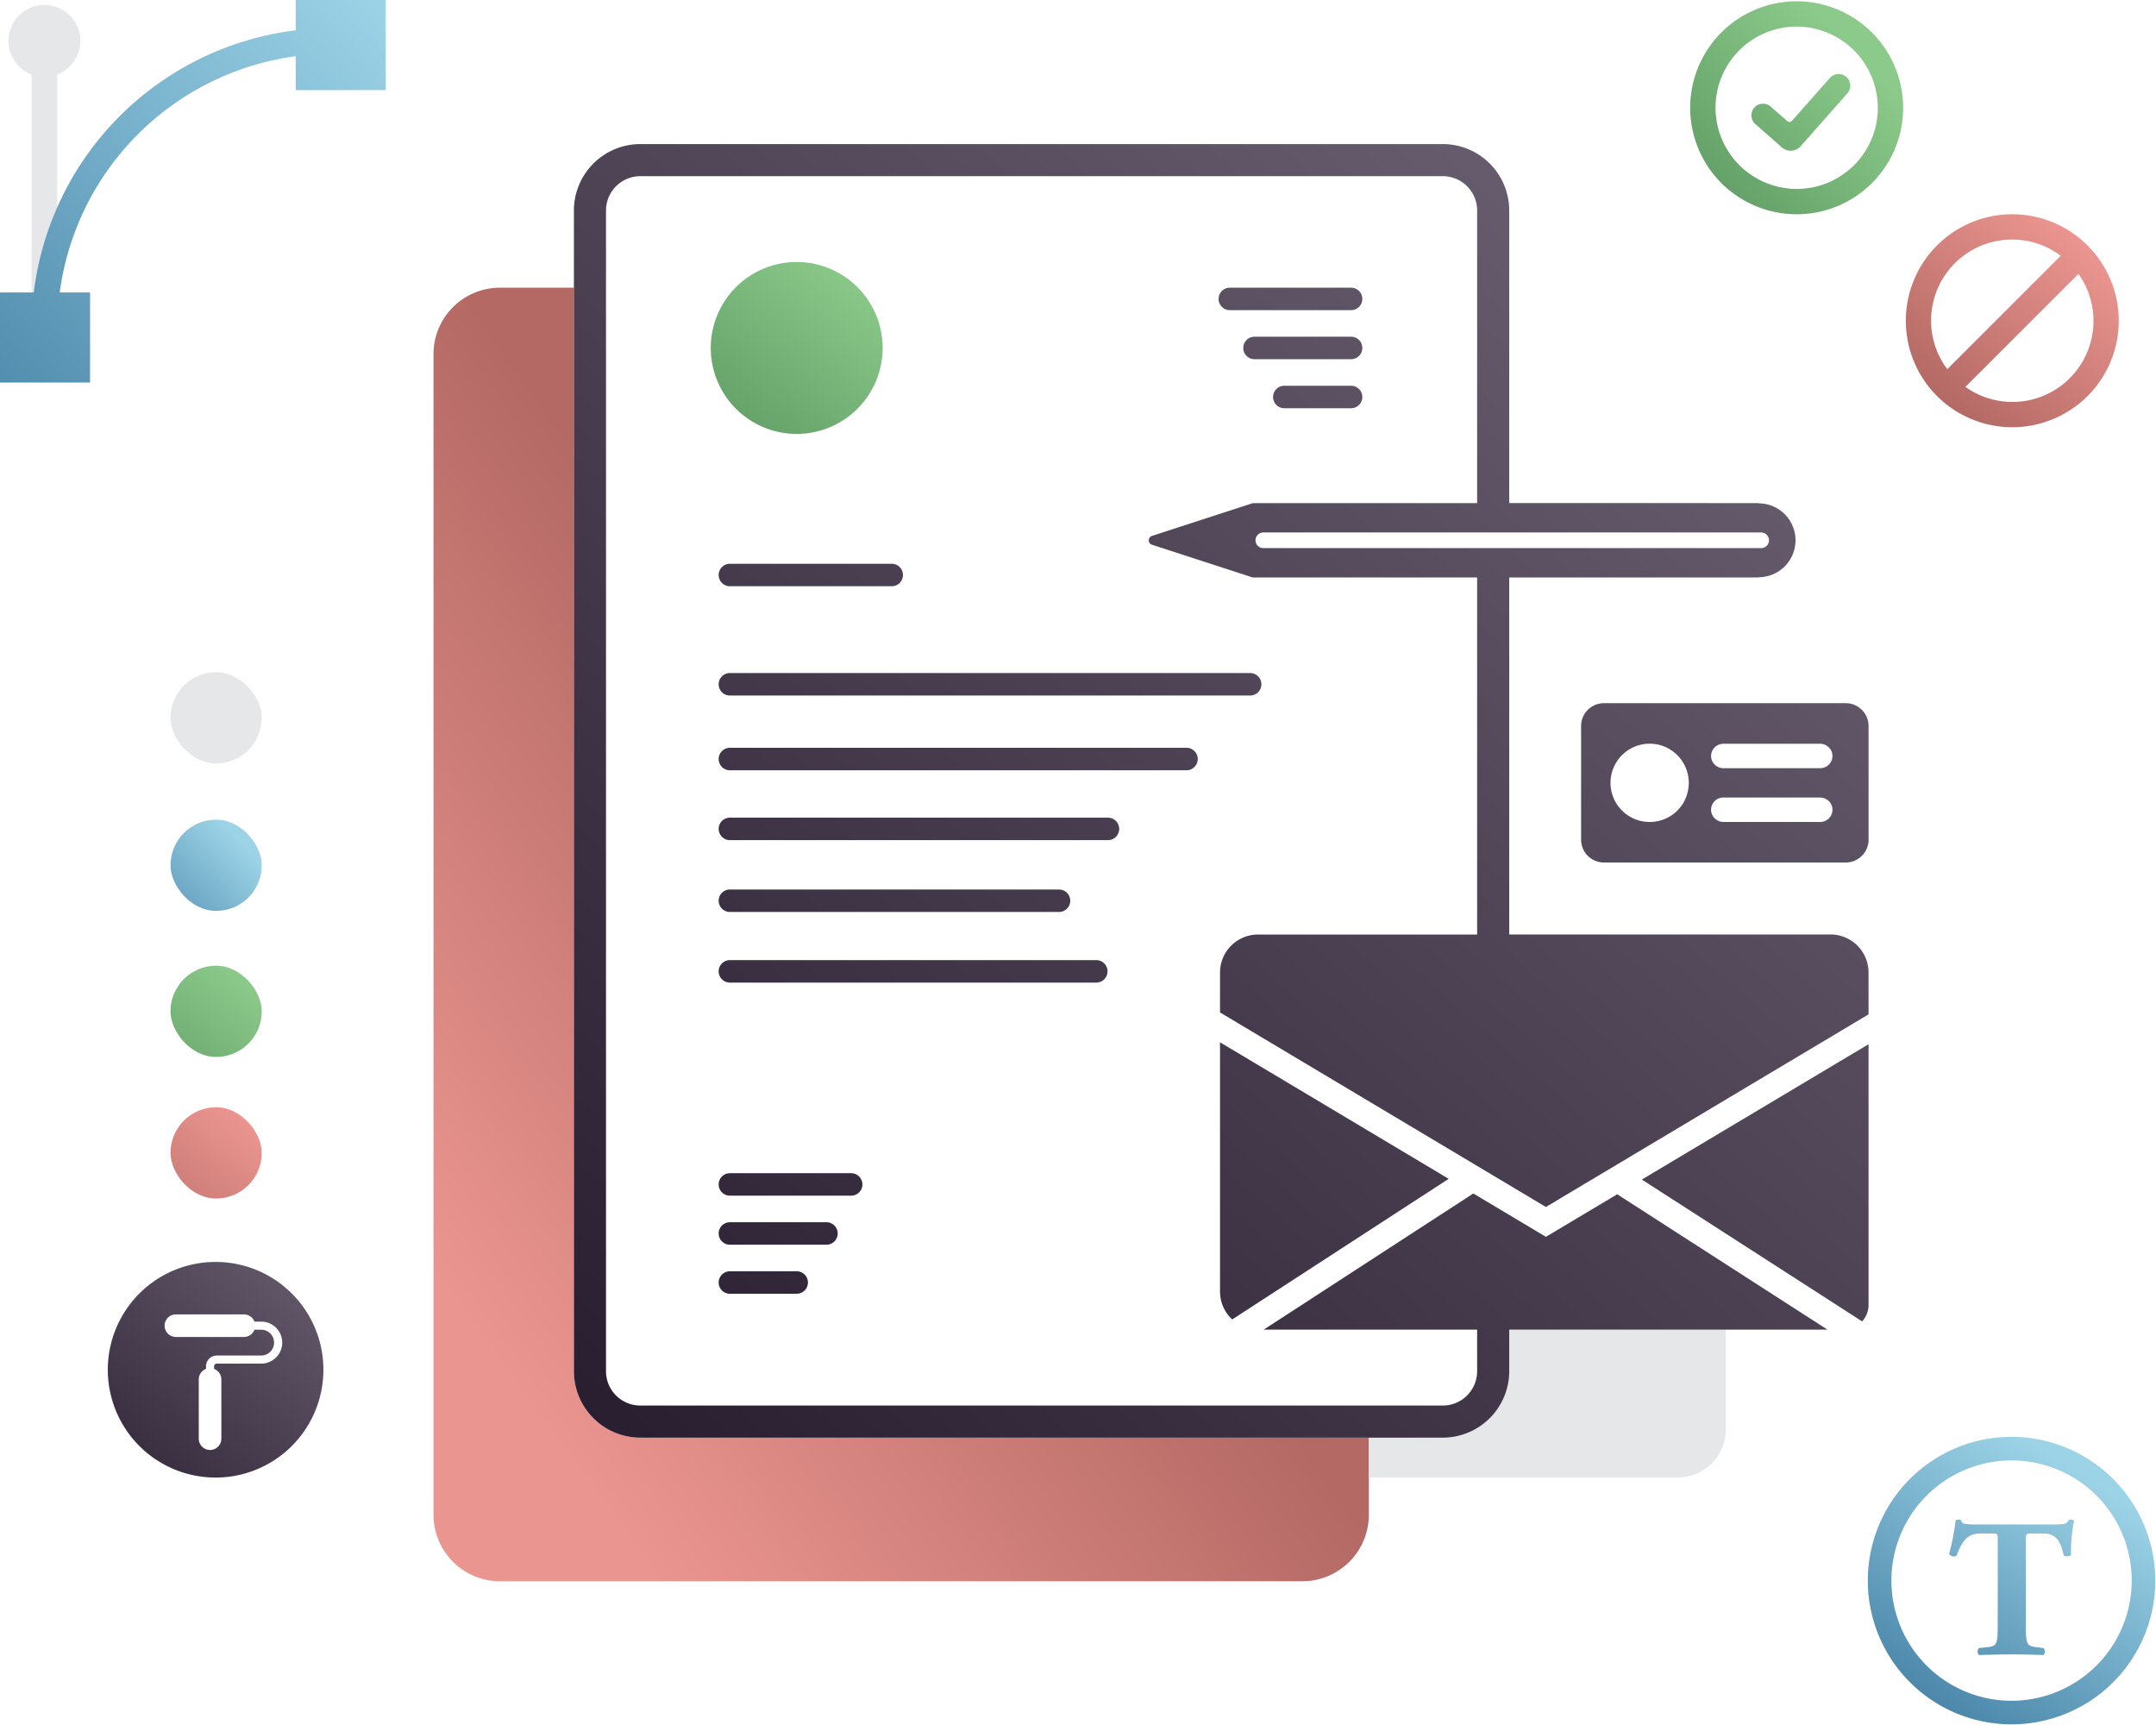 <svg id="Layer_1" data-name="Layer 1" xmlns="http://www.w3.org/2000/svg" xmlns:xlink="http://www.w3.org/1999/xlink" viewBox="0 0 335.78 268.624"><defs><style>.cls-1{fill:url(#linear-gradient);}.cls-2{fill:url(#linear-gradient-2);}.cls-3{fill:url(#linear-gradient-3);}.cls-4{fill:#e6e7e8;}.cls-5{fill:url(#linear-gradient-4);}.cls-6{fill:url(#linear-gradient-5);}.cls-7{fill:url(#linear-gradient-6);}.cls-8{fill:url(#linear-gradient-7);}.cls-9{fill:url(#linear-gradient-8);}.cls-10{fill:url(#linear-gradient-9);}.cls-11{fill:url(#linear-gradient-10);}.cls-12{fill:url(#linear-gradient-11);}.cls-13{fill:url(#linear-gradient-12);}.cls-14{fill:url(#linear-gradient-13);}.cls-15{fill:url(#linear-gradient-14);}.cls-16{fill:url(#linear-gradient-15);}.cls-17{fill:url(#linear-gradient-16);}.cls-18{fill:url(#linear-gradient-17);}.cls-19{fill:url(#linear-gradient-18);}.cls-20{fill:url(#linear-gradient-19);}.cls-21{fill:url(#linear-gradient-20);}.cls-22{fill:url(#linear-gradient-21);}.cls-23{fill:url(#linear-gradient-22);}.cls-24{fill:url(#linear-gradient-23);}.cls-25{fill:url(#linear-gradient-24);}.cls-26{fill:url(#linear-gradient-25);}.cls-27{fill:url(#linear-gradient-26);}.cls-28{fill:url(#linear-gradient-27);}.cls-29{fill:url(#linear-gradient-28);}</style><linearGradient id="linear-gradient" x1="20.005" y1="173.665" x2="38.177" y2="152.137" gradientUnits="userSpaceOnUse"><stop offset="0" stop-color="#5a965f"/><stop offset="0.496" stop-color="#73b075"/><stop offset="1" stop-color="#8cca8b"/></linearGradient><linearGradient id="linear-gradient-2" x1="20.005" y1="195.709" x2="38.177" y2="174.181" gradientUnits="userSpaceOnUse"><stop offset="0" stop-color="#b46964"/><stop offset="1" stop-color="#eb9590"/></linearGradient><linearGradient id="linear-gradient-3" x1="22.192" y1="146.004" x2="37.569" y2="130.907" gradientUnits="userSpaceOnUse"><stop offset="0" stop-color="#4b87aa"/><stop offset="0.997" stop-color="#9cd3e7"/></linearGradient><linearGradient id="linear-gradient-4" x1="11.076" y1="239.973" x2="51.204" y2="192.413" gradientUnits="userSpaceOnUse"><stop offset="0" stop-color="#261b2d"/><stop offset="1" stop-color="#6c6173"/></linearGradient><linearGradient id="linear-gradient-5" x1="301.154" y1="265.366" x2="323.991" y2="229.189" xlink:href="#linear-gradient-3"/><linearGradient id="linear-gradient-6" x1="300.336" y1="264.85" x2="323.174" y2="228.674" xlink:href="#linear-gradient-3"/><linearGradient id="linear-gradient-7" x1="302.706" y1="62.615" x2="324.084" y2="37.279" xlink:href="#linear-gradient-2"/><linearGradient id="linear-gradient-8" x1="261.939" y1="33.911" x2="289.105" y2="7.883" xlink:href="#linear-gradient"/><linearGradient id="linear-gradient-9" x1="263.561" y1="32.508" x2="288.571" y2="8.547" xlink:href="#linear-gradient"/><linearGradient id="linear-gradient-10" x1="109.778" y1="72.381" x2="133.519" y2="41.929" xlink:href="#linear-gradient"/><linearGradient id="linear-gradient-11" x1="143.692" y1="143.079" x2="67.322" y2="198.791" xlink:href="#linear-gradient-2"/><linearGradient id="linear-gradient-12" x1="82.827" y1="229.719" x2="264.478" y2="25.61" xlink:href="#linear-gradient-4"/><linearGradient id="linear-gradient-13" x1="85.546" y1="232.139" x2="267.197" y2="28.03" xlink:href="#linear-gradient-4"/><linearGradient id="linear-gradient-14" x1="88.045" y1="234.363" x2="269.696" y2="30.253" xlink:href="#linear-gradient-4"/><linearGradient id="linear-gradient-15" x1="57.792" y1="207.439" x2="239.443" y2="3.329" xlink:href="#linear-gradient-4"/><linearGradient id="linear-gradient-16" x1="62.657" y1="211.769" x2="244.308" y2="7.659" xlink:href="#linear-gradient-4"/><linearGradient id="linear-gradient-17" x1="67.744" y1="216.296" x2="249.395" y2="12.186" xlink:href="#linear-gradient-4"/><linearGradient id="linear-gradient-18" x1="132.964" y1="274.34" x2="314.615" y2="70.23" xlink:href="#linear-gradient-4"/><linearGradient id="linear-gradient-19" x1="37.457" y1="189.342" x2="219.108" y2="-14.768" xlink:href="#linear-gradient-4"/><linearGradient id="linear-gradient-20" x1="61.484" y1="210.725" x2="243.135" y2="6.615" xlink:href="#linear-gradient-4"/><linearGradient id="linear-gradient-21" x1="64.502" y1="213.411" x2="246.153" y2="9.301" xlink:href="#linear-gradient-4"/><linearGradient id="linear-gradient-22" x1="66.49" y1="215.18" x2="248.141" y2="11.07" xlink:href="#linear-gradient-4"/><linearGradient id="linear-gradient-23" x1="69.918" y1="218.231" x2="251.569" y2="14.122" xlink:href="#linear-gradient-4"/><linearGradient id="linear-gradient-24" x1="77" y1="224.534" x2="258.651" y2="20.424" xlink:href="#linear-gradient-4"/><linearGradient id="linear-gradient-25" x1="85.45" y1="232.054" x2="267.101" y2="27.944" xlink:href="#linear-gradient-4"/><linearGradient id="linear-gradient-26" x1="124.375" y1="266.696" x2="306.026" y2="62.586" xlink:href="#linear-gradient-4"/><linearGradient id="linear-gradient-27" x1="171.493" y1="308.629" x2="353.144" y2="104.519" xlink:href="#linear-gradient-4"/><linearGradient id="linear-gradient-28" x1="-8.887" y1="62.434" x2="58.819" y2="-0.979" xlink:href="#linear-gradient-3"/></defs><title>skillset-icons</title><rect class="cls-1" x="26.555" y="150.382" width="14.212" height="14.212" rx="7.106"/><rect class="cls-2" x="26.555" y="172.426" width="14.212" height="14.212" rx="7.106"/><rect class="cls-3" x="26.555" y="127.639" width="14.212" height="14.212" rx="7.106"/><rect class="cls-4" x="26.555" y="104.677" width="14.212" height="14.212" rx="7.106"/><path class="cls-5" d="M33.578,196.514h0a16.789,16.789,0,0,0,0,33.578h0a16.789,16.789,0,0,0,0-33.578Zm7.051,15.83H33.77a.428.428,0,0,0-.427.428v.394a1.758,1.758,0,0,1,1.13,1.641v9.23a1.759,1.759,0,0,1-3.518,0v-9.23a1.757,1.757,0,0,1,1.131-1.641v-.394a1.686,1.686,0,0,1,1.684-1.685h6.859a2.01,2.01,0,1,0,0-4.019h-1a1.759,1.759,0,0,1-1.641,1.13H27.438a1.759,1.759,0,1,1,0-3.517H37.991a1.757,1.757,0,0,1,1.641,1.13h1a3.267,3.267,0,1,1,0,6.533Z"/><path class="cls-6" d="M313.293,223.75a22.386,22.386,0,1,0,22.377,22.386A22.406,22.406,0,0,0,313.293,223.75Zm0,41.1A18.714,18.714,0,1,1,332,246.136,18.731,18.731,0,0,1,313.293,264.849Z"/><path class="cls-7" d="M322.565,236.627a.766.766,0,0,0-.4.092c-.276.644-.736.675-2.759.675h-11.4c-2.33,0-2.422-.123-2.575-.644a.7.7,0,0,0-.429-.123.737.737,0,0,0-.429.153,37.493,37.493,0,0,1-1.012,5.213.86.86,0,0,0,1.134.277c.92-2.239,1.564-3.465,3.8-3.465h1.9c.735,0,.735.153.735.888v13.524c0,2.851-.184,3.127-1.563,3.28l-1.379.154a.872.872,0,0,0,0,1.073c2.145-.061,3.739-.092,5.211-.092,1.379,0,2.912.031,4.9.092a.977.977,0,0,0,0-1.073l-1.226-.154c-1.38-.183-1.564-.429-1.564-3.28V239.693c0-.8.092-.888.828-.888h1.839c2.3,0,2.728,1.441,3.249,3.4.153.245.981.184,1.134-.092a21.769,21.769,0,0,1,.46-5.274A.653.653,0,0,0,322.565,236.627Z"/><path class="cls-8" d="M313.4,33.365a16.582,16.582,0,1,0,16.582,16.582A16.6,16.6,0,0,0,313.4,33.365ZM300.753,49.947a12.617,12.617,0,0,1,20.186-10.12L303.275,57.491A12.556,12.556,0,0,1,300.753,49.947ZM313.4,62.589a12.558,12.558,0,0,1-7.3-2.342l17.6-17.6a12.622,12.622,0,0,1-10.3,19.946Z"/><path class="cls-9" d="M279.817.2A16.583,16.583,0,1,0,296.4,16.783,16.6,16.6,0,0,0,279.817.2Zm12.642,16.583c0,.024,0,.048,0,.073a12.642,12.642,0,0,1-11.347,12.5,12.812,12.812,0,0,1-1.291.065c-.394,0-.782-.023-1.167-.059-.134-.012-.266-.031-.4-.048-.241-.03-.481-.066-.718-.109-.167-.031-.333-.064-.5-.1-.183-.041-.363-.09-.543-.14a12.5,12.5,0,0,1-2.338-.894l-.014-.007a12.658,12.658,0,0,1-6.256-7.139c-.016-.045-.033-.088-.048-.133-.076-.227-.142-.456-.205-.688-.042-.153-.082-.306-.118-.462-.044-.188-.085-.378-.12-.57-.042-.222-.074-.448-.1-.675-.019-.147-.042-.293-.056-.442-.036-.387-.059-.778-.059-1.174h0A12.642,12.642,0,0,1,278.526,4.206a12.51,12.51,0,0,1,1.291-.066c.4,0,.789.023,1.177.06.146.013.288.035.432.054.231.03.46.063.686.105.19.035.377.075.563.118.158.037.314.078.47.121.229.062.457.127.681.2.048.016.095.036.143.053a12.662,12.662,0,0,1,7.132,6.252l0,.011a12.464,12.464,0,0,1,.9,2.35c.048.176.1.352.136.53s.072.337.1.507c.043.233.078.469.108.706.016.137.036.272.049.411.035.382.059.769.059,1.161h0Z"/><path class="cls-10" d="M285.046,12.08l-5.975,6.752a.5.5,0,0,1-.7.043l-2.555-2.24a1.814,1.814,0,1,0-2.4,2.719l4.1,3.6a2.064,2.064,0,0,0,2.912-.179l7.337-8.292a1.814,1.814,0,0,0-2.716-2.4Z"/><path class="cls-11" d="M123.964,67.569h0a13.385,13.385,0,1,0,0-26.769h0a13.385,13.385,0,0,0,0,26.769Z"/><path class="cls-12" d="M99.736,223.877A10.355,10.355,0,0,1,89.38,213.522V44.8H77.868A10.355,10.355,0,0,0,67.513,55.154V235.883a10.355,10.355,0,0,0,10.355,10.356H202.827a10.355,10.355,0,0,0,10.356-10.356V223.877Z"/><path class="cls-4" d="M235,207.056v6.575a10.242,10.242,0,0,1-10.222,10.246H213.183v6.215h48.106a7.475,7.475,0,0,0,7.474-7.475V207.056Z"/><path class="cls-13" d="M134.312,184.445a1.752,1.752,0,0,0-1.75-1.75H113.677a1.75,1.75,0,0,0,0,3.5h18.885A1.752,1.752,0,0,0,134.312,184.445Z"/><path class="cls-14" d="M130.466,192.082a1.752,1.752,0,0,0-1.75-1.75H113.677a1.75,1.75,0,0,0,0,3.5h15.039A1.753,1.753,0,0,0,130.466,192.082Z"/><path class="cls-15" d="M113.677,197.968a1.75,1.75,0,1,0,0,3.5h10.4a1.75,1.75,0,0,0,0-3.5Z"/><path class="cls-16" d="M210.422,44.8H191.537a1.75,1.75,0,0,0,0,3.5h18.885a1.75,1.75,0,1,0,0-3.5Z"/><path class="cls-17" d="M210.422,52.435H195.383a1.75,1.75,0,0,0,0,3.5h15.039a1.75,1.75,0,0,0,0-3.5Z"/><path class="cls-18" d="M210.422,60.071h-10.4a1.75,1.75,0,0,0,0,3.5h10.4a1.75,1.75,0,0,0,0-3.5Z"/><path class="cls-19" d="M287.453,109.5H249.8a3.557,3.557,0,0,0-3.556,3.557v17.7a3.556,3.556,0,0,0,3.556,3.556h37.658a3.557,3.557,0,0,0,3.557-3.556v-17.7A3.558,3.558,0,0,0,287.453,109.5Zm-24.6,13.8a6.038,6.038,0,0,1-4.54,4.54,6.095,6.095,0,1,1,4.54-4.54Zm20.635,4.7H268.48a1.956,1.956,0,0,1-1.889-1.278,1.911,1.911,0,0,1,1.8-2.53H283.4a1.955,1.955,0,0,1,1.889,1.278A1.911,1.911,0,0,1,283.488,128Zm0-8.369H268.48a1.956,1.956,0,0,1-1.889-1.278,1.911,1.911,0,0,1,1.8-2.529H283.4a1.955,1.955,0,0,1,1.889,1.278A1.91,1.91,0,0,1,283.488,119.626Z"/><path class="cls-20" d="M113.677,91.291h25.2a1.75,1.75,0,0,0,0-3.5h-25.2a1.75,1.75,0,0,0,0,3.5Z"/><path class="cls-21" d="M196.45,106.558a1.752,1.752,0,0,0-1.75-1.75H113.677a1.75,1.75,0,0,0,0,3.5H194.7A1.752,1.752,0,0,0,196.45,106.558Z"/><path class="cls-22" d="M186.539,118.2a1.752,1.752,0,0,0-1.75-1.75H113.677a1.75,1.75,0,0,0,0,3.5h71.112A1.752,1.752,0,0,0,186.539,118.2Z"/><path class="cls-23" d="M174.306,129.08a1.752,1.752,0,0,0-1.75-1.75H113.677a1.75,1.75,0,1,0,0,3.5h58.879A1.753,1.753,0,0,0,174.306,129.08Z"/><path class="cls-24" d="M113.677,142.016h51.256a1.75,1.75,0,0,0,0-3.5H113.677a1.75,1.75,0,1,0,0,3.5Z"/><path class="cls-25" d="M172.49,151.264a1.752,1.752,0,0,0-1.75-1.75H113.677a1.75,1.75,0,0,0,0,3.5H170.74A1.753,1.753,0,0,0,172.49,151.264Z"/><path class="cls-26" d="M285.088,145.519H235.05V89.924h38.857l-.019-.039a5.748,5.748,0,1,0,0-11.5l-.006-.041H235.05V32.779a10.355,10.355,0,0,0-10.343-10.343H99.723A10.355,10.355,0,0,0,89.38,32.779V213.534a10.355,10.355,0,0,0,10.343,10.343H224.707a10.355,10.355,0,0,0,10.343-10.343v-6.478h49.562l-32.747-21.08-11.1,6.628-11.321-6.757.012.007-.693.45-31.95,20.752H230.05v6.478a5.349,5.349,0,0,1-5.343,5.343H99.723a5.349,5.349,0,0,1-5.343-5.343V32.779a5.349,5.349,0,0,1,5.343-5.343H224.707a5.349,5.349,0,0,1,5.343,5.343v45.57H195.3c-.006.008-.013.013-.019.021a.385.385,0,0,0-.223,0l-15.641,5.083a.718.718,0,0,0,0,1.375l15.641,5.082a.385.385,0,0,0,.233,0s0,.013.009.018H230.05v55.6H195.931a5.921,5.921,0,0,0-5.922,5.921v6.212l50.752,30.294,50.249-29.993V151.44A5.922,5.922,0,0,0,285.088,145.519Zm-88.3-60.165a1.218,1.218,0,1,1,0-2.435h77.5a1.217,1.217,0,0,1,1.217,1.218h0a1.217,1.217,0,0,1-1.217,1.217Z"/><path class="cls-27" d="M224.851,184.073l.772-.5L190.009,162.31v38.824a5.9,5.9,0,0,0,1.9,4.336Z"/><path class="cls-28" d="M255.906,183.82l.007,0,34.1,21.952a3.8,3.8,0,0,0,1-2.555V162.611L255.7,183.687Z"/><path class="cls-4" d="M12.514,6.367a5.594,5.594,0,0,1-3.6,5.222V45.542h-4V11.589a5.593,5.593,0,0,1,2-10.818h0A5.6,5.6,0,0,1,12.514,6.367Z"/><path class="cls-29" d="M46.051,0V4.72A46.846,46.846,0,0,0,5.264,45.541H0V59.568H14.027V45.541H9.3A42.845,42.845,0,0,1,46.051,8.751v5.276H60.077V0Z"/></svg>
